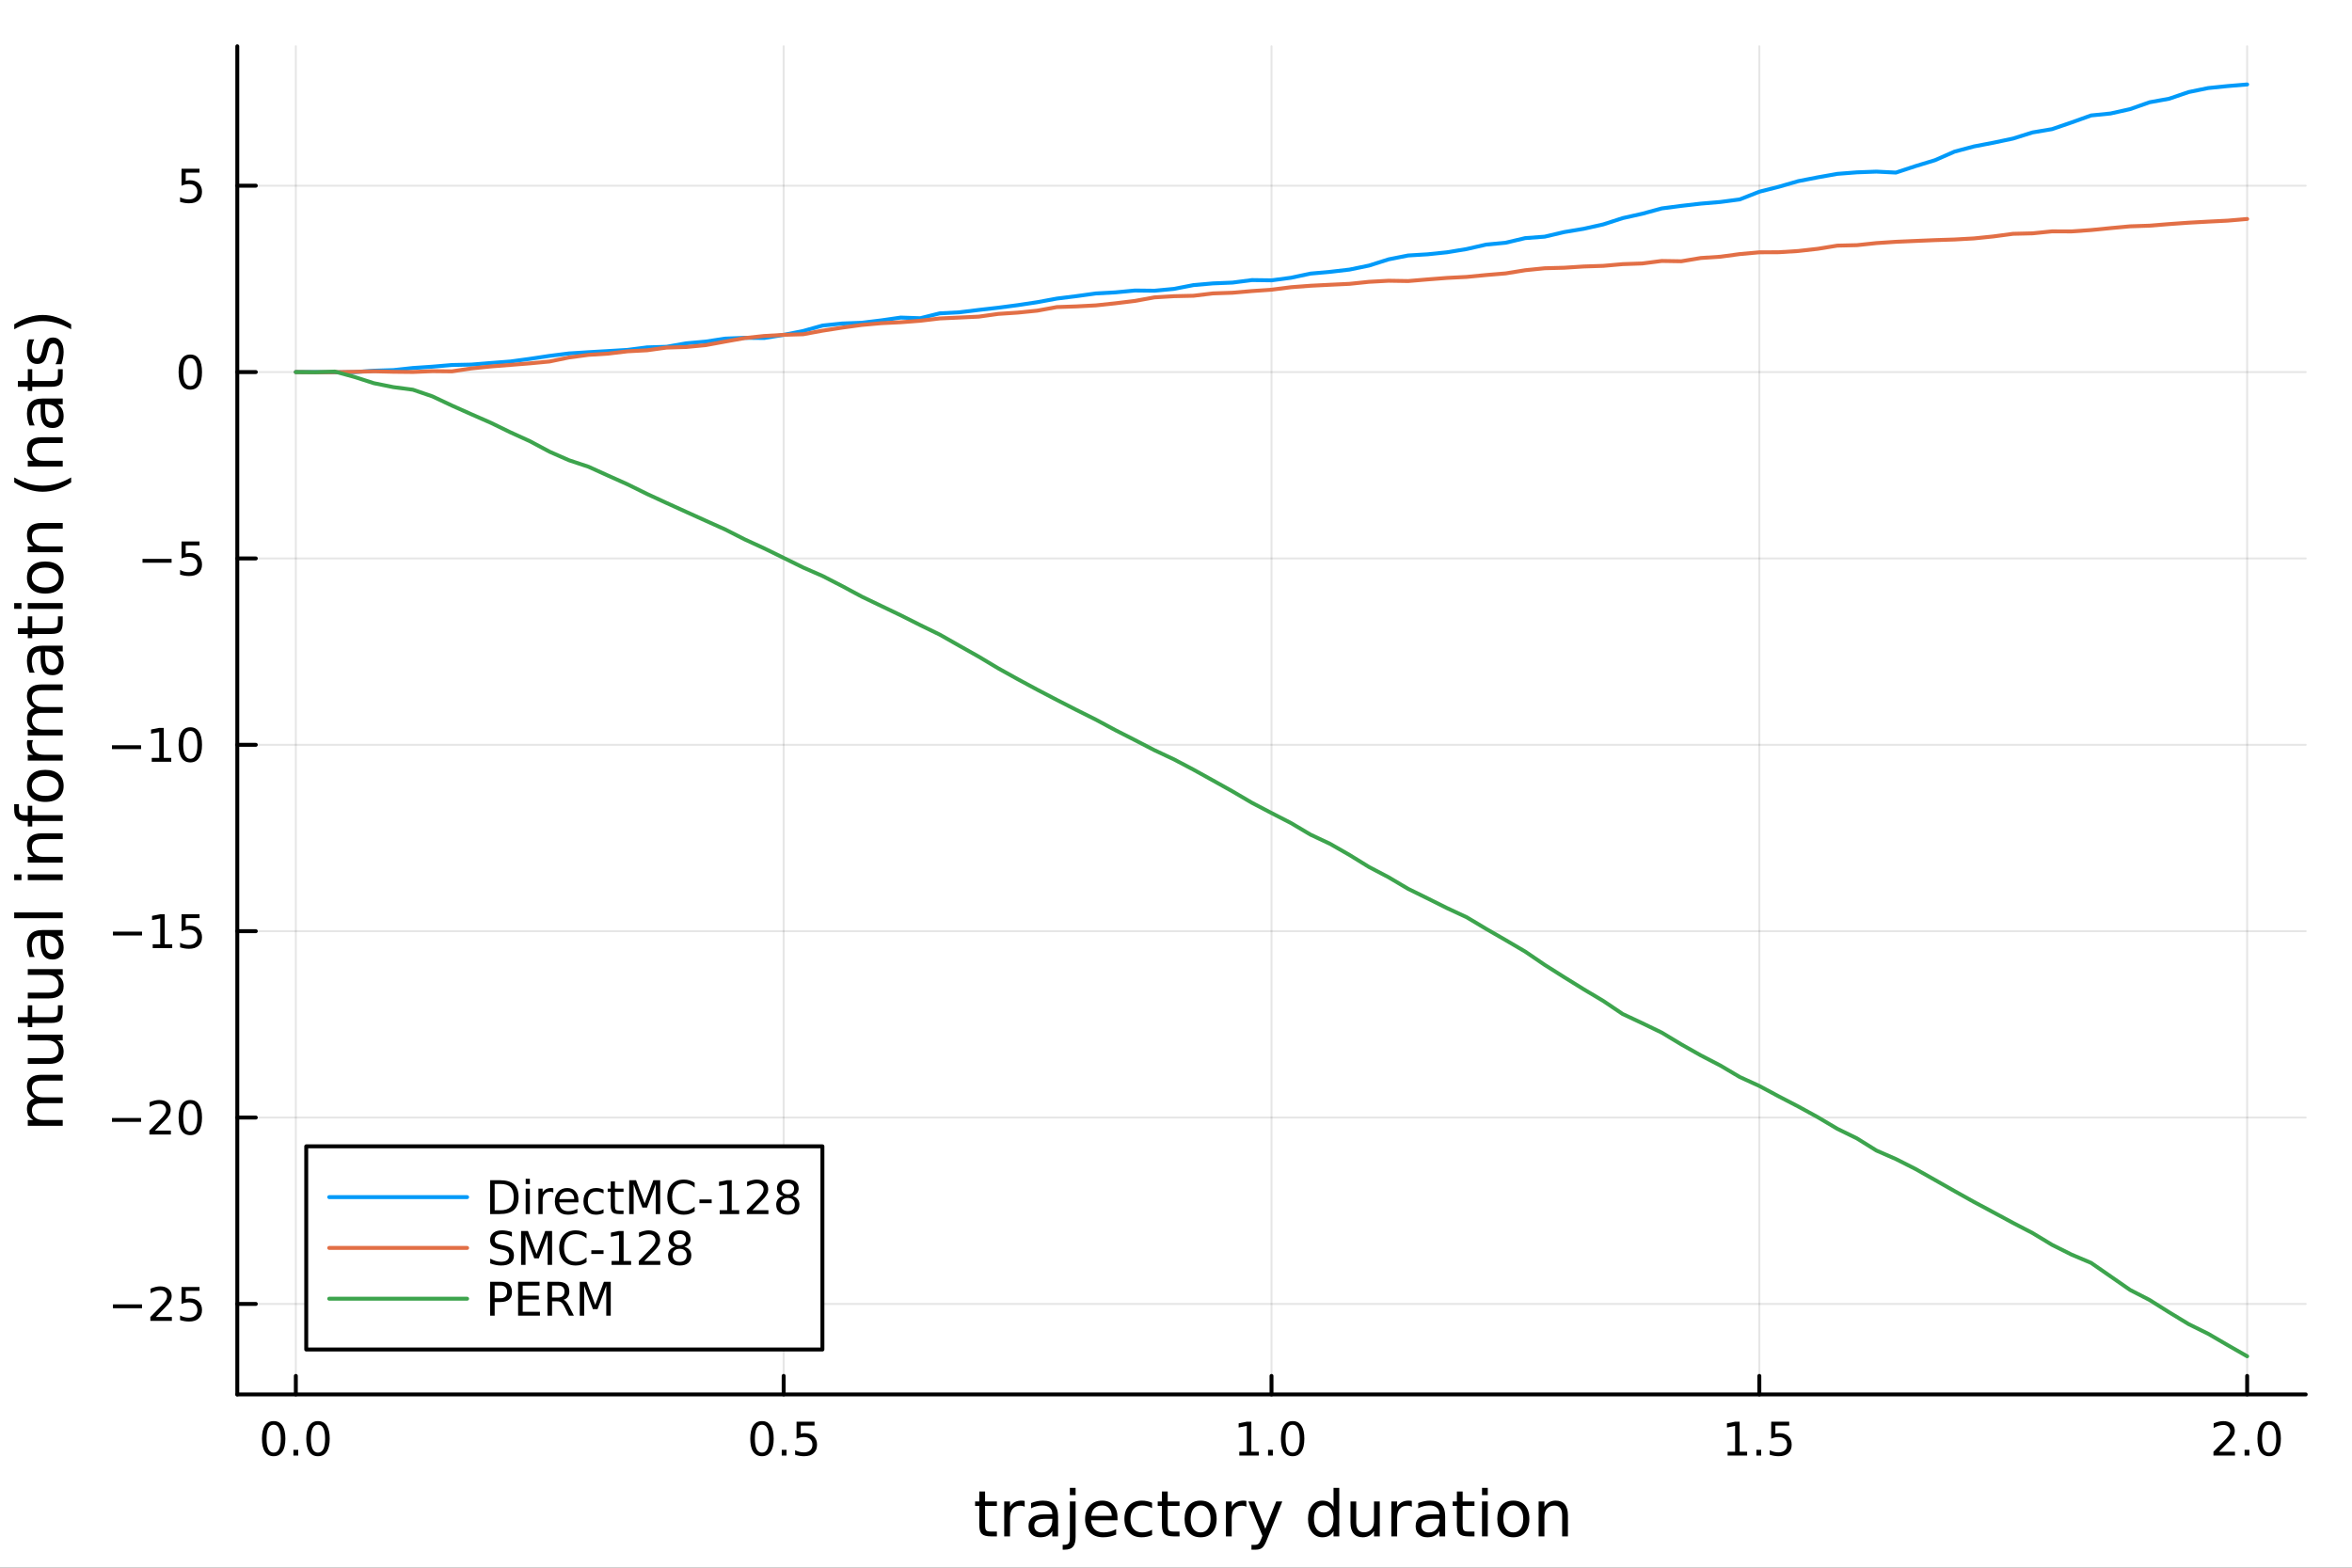 <?xml version="1.0" encoding="utf-8"?>
<svg xmlns="http://www.w3.org/2000/svg" xmlns:xlink="http://www.w3.org/1999/xlink" width="600" height="400" viewBox="0 0 2400 1600">
<rect x="0" y="0" width="2400" height="1600" fill="#333333" stroke="none"/>
<defs>
  <clipPath id="clip790">
    <rect x="0" y="0" width="2400" height="1600"/>
  </clipPath>
</defs>
<path clip-path="url(#clip790)" d="M0 1600 L2400 1600 L2400 0 L0 0  Z" fill="#ffffff" fill-rule="evenodd" fill-opacity="1"/>
<defs>
  <clipPath id="clip791">
    <rect x="480" y="0" width="1681" height="1600"/>
  </clipPath>
</defs>
<path clip-path="url(#clip790)" d="M242.135 1423.18 L2352.76 1423.18 L2352.76 47.244 L242.135 47.244  Z" fill="#ffffff" fill-rule="evenodd" fill-opacity="1"/>
<defs>
  <clipPath id="clip792">
    <rect x="242" y="47" width="2112" height="1377"/>
  </clipPath>
</defs>
<polyline clip-path="url(#clip792)" style="stroke:#000000; stroke-linecap:round; stroke-linejoin:round; stroke-width:2; stroke-opacity:0.1; fill:none" points="301.869,1423.18 301.869,47.244 "/>
<polyline clip-path="url(#clip792)" style="stroke:#000000; stroke-linecap:round; stroke-linejoin:round; stroke-width:2; stroke-opacity:0.1; fill:none" points="799.657,1423.18 799.657,47.244 "/>
<polyline clip-path="url(#clip792)" style="stroke:#000000; stroke-linecap:round; stroke-linejoin:round; stroke-width:2; stroke-opacity:0.1; fill:none" points="1297.45,1423.18 1297.45,47.244 "/>
<polyline clip-path="url(#clip792)" style="stroke:#000000; stroke-linecap:round; stroke-linejoin:round; stroke-width:2; stroke-opacity:0.1; fill:none" points="1795.23,1423.18 1795.23,47.244 "/>
<polyline clip-path="url(#clip792)" style="stroke:#000000; stroke-linecap:round; stroke-linejoin:round; stroke-width:2; stroke-opacity:0.1; fill:none" points="2293.02,1423.18 2293.02,47.244 "/>
<polyline clip-path="url(#clip790)" style="stroke:#000000; stroke-linecap:round; stroke-linejoin:round; stroke-width:4; stroke-opacity:1; fill:none" points="242.135,1423.18 2352.76,1423.18 "/>
<polyline clip-path="url(#clip790)" style="stroke:#000000; stroke-linecap:round; stroke-linejoin:round; stroke-width:4; stroke-opacity:1; fill:none" points="301.869,1423.18 301.869,1404.28 "/>
<polyline clip-path="url(#clip790)" style="stroke:#000000; stroke-linecap:round; stroke-linejoin:round; stroke-width:4; stroke-opacity:1; fill:none" points="799.657,1423.18 799.657,1404.28 "/>
<polyline clip-path="url(#clip790)" style="stroke:#000000; stroke-linecap:round; stroke-linejoin:round; stroke-width:4; stroke-opacity:1; fill:none" points="1297.45,1423.18 1297.45,1404.28 "/>
<polyline clip-path="url(#clip790)" style="stroke:#000000; stroke-linecap:round; stroke-linejoin:round; stroke-width:4; stroke-opacity:1; fill:none" points="1795.23,1423.18 1795.23,1404.28 "/>
<polyline clip-path="url(#clip790)" style="stroke:#000000; stroke-linecap:round; stroke-linejoin:round; stroke-width:4; stroke-opacity:1; fill:none" points="2293.02,1423.18 2293.02,1404.28 "/>
<path clip-path="url(#clip790)" d="M279.254 1454.1 Q275.643 1454.1 273.814 1457.66 Q272.008 1461.2 272.008 1468.33 Q272.008 1475.44 273.814 1479.01 Q275.643 1482.55 279.254 1482.55 Q282.888 1482.55 284.693 1479.01 Q286.522 1475.44 286.522 1468.33 Q286.522 1461.2 284.693 1457.66 Q282.888 1454.1 279.254 1454.1 M279.254 1450.39 Q285.064 1450.39 288.119 1455 Q291.198 1459.58 291.198 1468.33 Q291.198 1477.06 288.119 1481.67 Q285.064 1486.25 279.254 1486.25 Q273.443 1486.25 270.365 1481.67 Q267.309 1477.06 267.309 1468.33 Q267.309 1459.58 270.365 1455 Q273.443 1450.39 279.254 1450.39 Z" fill="#000000" fill-rule="nonzero" fill-opacity="1" /><path clip-path="url(#clip790)" d="M299.416 1479.7 L304.3 1479.7 L304.3 1485.58 L299.416 1485.58 L299.416 1479.7 Z" fill="#000000" fill-rule="nonzero" fill-opacity="1" /><path clip-path="url(#clip790)" d="M324.485 1454.1 Q320.874 1454.1 319.045 1457.66 Q317.24 1461.2 317.24 1468.33 Q317.24 1475.44 319.045 1479.01 Q320.874 1482.55 324.485 1482.55 Q328.119 1482.55 329.925 1479.01 Q331.753 1475.44 331.753 1468.33 Q331.753 1461.2 329.925 1457.66 Q328.119 1454.1 324.485 1454.1 M324.485 1450.39 Q330.295 1450.39 333.351 1455 Q336.429 1459.58 336.429 1468.33 Q336.429 1477.06 333.351 1481.67 Q330.295 1486.25 324.485 1486.25 Q318.675 1486.25 315.596 1481.67 Q312.54 1477.06 312.54 1468.33 Q312.54 1459.58 315.596 1455 Q318.675 1450.39 324.485 1450.39 Z" fill="#000000" fill-rule="nonzero" fill-opacity="1" /><path clip-path="url(#clip790)" d="M777.539 1454.1 Q773.928 1454.1 772.1 1457.66 Q770.294 1461.2 770.294 1468.33 Q770.294 1475.44 772.1 1479.01 Q773.928 1482.55 777.539 1482.55 Q781.174 1482.55 782.979 1479.01 Q784.808 1475.44 784.808 1468.33 Q784.808 1461.2 782.979 1457.66 Q781.174 1454.1 777.539 1454.1 M777.539 1450.39 Q783.349 1450.39 786.405 1455 Q789.484 1459.58 789.484 1468.33 Q789.484 1477.06 786.405 1481.67 Q783.349 1486.25 777.539 1486.25 Q771.729 1486.25 768.65 1481.67 Q765.595 1477.06 765.595 1468.33 Q765.595 1459.58 768.65 1455 Q771.729 1450.39 777.539 1450.39 Z" fill="#000000" fill-rule="nonzero" fill-opacity="1" /><path clip-path="url(#clip790)" d="M797.701 1479.7 L802.585 1479.7 L802.585 1485.58 L797.701 1485.58 L797.701 1479.7 Z" fill="#000000" fill-rule="nonzero" fill-opacity="1" /><path clip-path="url(#clip790)" d="M812.817 1451.02 L831.173 1451.02 L831.173 1454.96 L817.099 1454.96 L817.099 1463.43 Q818.118 1463.08 819.136 1462.92 Q820.155 1462.73 821.173 1462.73 Q826.96 1462.73 830.34 1465.9 Q833.72 1469.08 833.72 1474.49 Q833.72 1480.07 830.247 1483.17 Q826.775 1486.25 820.456 1486.25 Q818.28 1486.25 816.011 1485.88 Q813.766 1485.51 811.359 1484.77 L811.359 1480.07 Q813.442 1481.2 815.664 1481.76 Q817.886 1482.32 820.363 1482.32 Q824.368 1482.32 826.706 1480.21 Q829.044 1478.1 829.044 1474.49 Q829.044 1470.88 826.706 1468.77 Q824.368 1466.67 820.363 1466.67 Q818.488 1466.67 816.613 1467.08 Q814.761 1467.5 812.817 1468.38 L812.817 1451.02 Z" fill="#000000" fill-rule="nonzero" fill-opacity="1" /><path clip-path="url(#clip790)" d="M1264.6 1481.64 L1272.24 1481.64 L1272.24 1455.28 L1263.93 1456.95 L1263.93 1452.69 L1272.19 1451.02 L1276.87 1451.02 L1276.87 1481.64 L1284.51 1481.64 L1284.51 1485.58 L1264.6 1485.58 L1264.6 1481.64 Z" fill="#000000" fill-rule="nonzero" fill-opacity="1" /><path clip-path="url(#clip790)" d="M1293.95 1479.7 L1298.83 1479.7 L1298.83 1485.58 L1293.95 1485.58 L1293.95 1479.7 Z" fill="#000000" fill-rule="nonzero" fill-opacity="1" /><path clip-path="url(#clip790)" d="M1319.02 1454.1 Q1315.41 1454.1 1313.58 1457.66 Q1311.77 1461.2 1311.77 1468.33 Q1311.77 1475.44 1313.58 1479.01 Q1315.41 1482.55 1319.02 1482.55 Q1322.65 1482.55 1324.46 1479.01 Q1326.29 1475.44 1326.29 1468.33 Q1326.29 1461.2 1324.46 1457.66 Q1322.65 1454.1 1319.02 1454.1 M1319.02 1450.39 Q1324.83 1450.39 1327.88 1455 Q1330.96 1459.58 1330.96 1468.33 Q1330.96 1477.06 1327.88 1481.67 Q1324.83 1486.25 1319.02 1486.25 Q1313.21 1486.25 1310.13 1481.67 Q1307.07 1477.06 1307.07 1468.33 Q1307.07 1459.58 1310.13 1455 Q1313.21 1450.39 1319.02 1450.39 Z" fill="#000000" fill-rule="nonzero" fill-opacity="1" /><path clip-path="url(#clip790)" d="M1762.88 1481.64 L1770.52 1481.64 L1770.52 1455.28 L1762.21 1456.95 L1762.21 1452.69 L1770.48 1451.02 L1775.15 1451.02 L1775.15 1481.64 L1782.79 1481.64 L1782.79 1485.58 L1762.88 1485.58 L1762.88 1481.64 Z" fill="#000000" fill-rule="nonzero" fill-opacity="1" /><path clip-path="url(#clip790)" d="M1792.24 1479.7 L1797.12 1479.7 L1797.12 1485.58 L1792.24 1485.58 L1792.24 1479.7 Z" fill="#000000" fill-rule="nonzero" fill-opacity="1" /><path clip-path="url(#clip790)" d="M1807.35 1451.02 L1825.71 1451.02 L1825.71 1454.96 L1811.63 1454.96 L1811.63 1463.43 Q1812.65 1463.08 1813.67 1462.92 Q1814.69 1462.73 1815.71 1462.73 Q1821.49 1462.73 1824.87 1465.9 Q1828.25 1469.08 1828.25 1474.49 Q1828.25 1480.07 1824.78 1483.17 Q1821.31 1486.25 1814.99 1486.25 Q1812.81 1486.25 1810.55 1485.88 Q1808.3 1485.51 1805.89 1484.77 L1805.89 1480.07 Q1807.98 1481.2 1810.2 1481.76 Q1812.42 1482.32 1814.9 1482.32 Q1818.9 1482.32 1821.24 1480.21 Q1823.58 1478.1 1823.58 1474.49 Q1823.58 1470.88 1821.24 1468.77 Q1818.9 1466.67 1814.9 1466.67 Q1813.02 1466.67 1811.15 1467.08 Q1809.3 1467.5 1807.35 1468.38 L1807.35 1451.02 Z" fill="#000000" fill-rule="nonzero" fill-opacity="1" /><path clip-path="url(#clip790)" d="M2264.26 1481.64 L2280.58 1481.64 L2280.58 1485.58 L2258.63 1485.58 L2258.63 1481.64 Q2261.3 1478.89 2265.88 1474.26 Q2270.49 1469.61 2271.67 1468.27 Q2273.91 1465.74 2274.79 1464.01 Q2275.7 1462.25 2275.7 1460.56 Q2275.7 1457.8 2273.75 1456.07 Q2271.83 1454.33 2268.73 1454.33 Q2266.53 1454.33 2264.07 1455.09 Q2261.64 1455.86 2258.87 1457.41 L2258.87 1452.69 Q2261.69 1451.55 2264.14 1450.97 Q2266.6 1450.39 2268.63 1450.39 Q2274.01 1450.39 2277.2 1453.08 Q2280.39 1455.77 2280.39 1460.26 Q2280.39 1462.39 2279.58 1464.31 Q2278.8 1466.2 2276.69 1468.8 Q2276.11 1469.47 2273.01 1472.69 Q2269.91 1475.88 2264.26 1481.64 Z" fill="#000000" fill-rule="nonzero" fill-opacity="1" /><path clip-path="url(#clip790)" d="M2290.39 1479.7 L2295.28 1479.7 L2295.28 1485.58 L2290.39 1485.58 L2290.39 1479.7 Z" fill="#000000" fill-rule="nonzero" fill-opacity="1" /><path clip-path="url(#clip790)" d="M2315.46 1454.1 Q2311.85 1454.1 2310.02 1457.66 Q2308.22 1461.2 2308.22 1468.33 Q2308.22 1475.44 2310.02 1479.01 Q2311.85 1482.55 2315.46 1482.55 Q2319.1 1482.55 2320.9 1479.01 Q2322.73 1475.44 2322.73 1468.33 Q2322.73 1461.2 2320.9 1457.66 Q2319.1 1454.1 2315.46 1454.1 M2315.46 1450.39 Q2321.27 1450.39 2324.33 1455 Q2327.41 1459.58 2327.41 1468.33 Q2327.41 1477.06 2324.33 1481.67 Q2321.27 1486.25 2315.46 1486.25 Q2309.65 1486.25 2306.57 1481.67 Q2303.52 1477.06 2303.52 1468.33 Q2303.52 1459.58 2306.57 1455 Q2309.65 1450.39 2315.46 1450.39 Z" fill="#000000" fill-rule="nonzero" fill-opacity="1" /><path clip-path="url(#clip790)" d="M1005.18 1522.27 L1005.18 1532.4 L1017.24 1532.4 L1017.24 1536.95 L1005.18 1536.95 L1005.18 1556.3 Q1005.18 1560.66 1006.36 1561.9 Q1007.57 1563.14 1011.23 1563.14 L1017.24 1563.14 L1017.24 1568.04 L1011.23 1568.04 Q1004.45 1568.04 1001.87 1565.53 Q999.292 1562.98 999.292 1556.3 L999.292 1536.95 L994.995 1536.95 L994.995 1532.4 L999.292 1532.4 L999.292 1522.27 L1005.18 1522.27 Z" fill="#000000" fill-rule="nonzero" fill-opacity="1" /><path clip-path="url(#clip790)" d="M1045.6 1537.87 Q1044.62 1537.3 1043.44 1537.04 Q1042.29 1536.76 1040.89 1536.76 Q1035.93 1536.76 1033.25 1540 Q1030.61 1543.22 1030.61 1549.27 L1030.61 1568.04 L1024.72 1568.04 L1024.72 1532.4 L1030.61 1532.4 L1030.61 1537.93 Q1032.46 1534.69 1035.42 1533.13 Q1038.38 1531.54 1042.61 1531.54 Q1043.21 1531.54 1043.95 1531.63 Q1044.68 1531.7 1045.57 1531.85 L1045.6 1537.87 Z" fill="#000000" fill-rule="nonzero" fill-opacity="1" /><path clip-path="url(#clip790)" d="M1067.95 1550.12 Q1060.85 1550.12 1058.11 1551.75 Q1055.37 1553.37 1055.37 1557.29 Q1055.37 1560.4 1057.41 1562.25 Q1059.48 1564.07 1063.01 1564.07 Q1067.88 1564.07 1070.81 1560.63 Q1073.77 1557.16 1073.77 1551.43 L1073.77 1550.12 L1067.95 1550.12 M1079.63 1547.71 L1079.63 1568.04 L1073.77 1568.04 L1073.77 1562.63 Q1071.77 1565.88 1068.77 1567.44 Q1065.78 1568.97 1061.45 1568.97 Q1055.98 1568.97 1052.73 1565.91 Q1049.52 1562.82 1049.52 1557.67 Q1049.52 1551.65 1053.53 1548.6 Q1057.57 1545.54 1065.56 1545.54 L1073.77 1545.54 L1073.77 1544.97 Q1073.77 1540.93 1071.1 1538.73 Q1068.45 1536.5 1063.65 1536.5 Q1060.59 1536.5 1057.7 1537.23 Q1054.8 1537.97 1052.13 1539.43 L1052.13 1534.02 Q1055.34 1532.78 1058.37 1532.17 Q1061.39 1531.54 1064.25 1531.54 Q1071.99 1531.54 1075.81 1535.55 Q1079.63 1539.56 1079.63 1547.71 Z" fill="#000000" fill-rule="nonzero" fill-opacity="1" /><path clip-path="url(#clip790)" d="M1091.69 1532.4 L1097.55 1532.4 L1097.55 1568.68 Q1097.55 1575.49 1094.94 1578.55 Q1092.36 1581.6 1086.6 1581.6 L1084.37 1581.6 L1084.37 1576.64 L1085.93 1576.64 Q1089.27 1576.64 1090.48 1575.08 Q1091.69 1573.55 1091.69 1568.68 L1091.69 1532.4 M1091.69 1518.52 L1097.55 1518.52 L1097.55 1525.93 L1091.69 1525.93 L1091.69 1518.52 Z" fill="#000000" fill-rule="nonzero" fill-opacity="1" /><path clip-path="url(#clip790)" d="M1140.29 1548.76 L1140.29 1551.62 L1113.36 1551.62 Q1113.75 1557.67 1116.99 1560.85 Q1120.27 1564 1126.1 1564 Q1129.47 1564 1132.62 1563.17 Q1135.8 1562.35 1138.92 1560.69 L1138.92 1566.23 Q1135.77 1567.57 1132.46 1568.27 Q1129.15 1568.97 1125.75 1568.97 Q1117.22 1568.97 1112.22 1564 Q1107.25 1559.04 1107.25 1550.57 Q1107.25 1541.82 1111.96 1536.69 Q1116.71 1531.54 1124.73 1531.54 Q1131.92 1531.54 1136.09 1536.18 Q1140.29 1540.8 1140.29 1548.76 M1134.44 1547.04 Q1134.37 1542.23 1131.73 1539.37 Q1129.12 1536.5 1124.79 1536.5 Q1119.89 1536.5 1116.93 1539.27 Q1114 1542.04 1113.56 1547.07 L1134.44 1547.04 Z" fill="#000000" fill-rule="nonzero" fill-opacity="1" /><path clip-path="url(#clip790)" d="M1175.56 1533.76 L1175.56 1539.24 Q1173.08 1537.87 1170.56 1537.2 Q1168.08 1536.5 1165.53 1536.5 Q1159.83 1536.5 1156.68 1540.13 Q1153.53 1543.73 1153.53 1550.25 Q1153.53 1556.78 1156.68 1560.4 Q1159.83 1564 1165.53 1564 Q1168.08 1564 1170.56 1563.33 Q1173.08 1562.63 1175.56 1561.26 L1175.56 1566.68 Q1173.11 1567.82 1170.47 1568.39 Q1167.86 1568.97 1164.9 1568.97 Q1156.84 1568.97 1152.1 1563.91 Q1147.36 1558.85 1147.36 1550.25 Q1147.36 1541.53 1152.13 1536.53 Q1156.94 1531.54 1165.28 1531.54 Q1167.98 1531.54 1170.56 1532.11 Q1173.14 1532.65 1175.56 1533.76 Z" fill="#000000" fill-rule="nonzero" fill-opacity="1" /><path clip-path="url(#clip790)" d="M1191.54 1522.27 L1191.54 1532.4 L1203.6 1532.4 L1203.6 1536.95 L1191.54 1536.95 L1191.54 1556.3 Q1191.54 1560.66 1192.71 1561.9 Q1193.92 1563.14 1197.58 1563.14 L1203.6 1563.14 L1203.6 1568.04 L1197.58 1568.04 Q1190.8 1568.04 1188.23 1565.53 Q1185.65 1562.98 1185.65 1556.3 L1185.65 1536.95 L1181.35 1536.95 L1181.35 1532.4 L1185.65 1532.4 L1185.65 1522.27 L1191.54 1522.27 Z" fill="#000000" fill-rule="nonzero" fill-opacity="1" /><path clip-path="url(#clip790)" d="M1225.11 1536.5 Q1220.4 1536.5 1217.67 1540.19 Q1214.93 1543.85 1214.93 1550.25 Q1214.93 1556.65 1217.64 1560.34 Q1220.37 1564 1225.11 1564 Q1229.79 1564 1232.53 1560.31 Q1235.27 1556.62 1235.27 1550.25 Q1235.27 1543.92 1232.53 1540.23 Q1229.79 1536.5 1225.11 1536.5 M1225.11 1531.54 Q1232.75 1531.54 1237.11 1536.5 Q1241.47 1541.47 1241.47 1550.25 Q1241.47 1559 1237.11 1564 Q1232.75 1568.97 1225.11 1568.97 Q1217.44 1568.97 1213.08 1564 Q1208.76 1559 1208.76 1550.25 Q1208.76 1541.47 1213.08 1536.5 Q1217.44 1531.54 1225.11 1531.54 Z" fill="#000000" fill-rule="nonzero" fill-opacity="1" /><path clip-path="url(#clip790)" d="M1271.84 1537.87 Q1270.85 1537.3 1269.67 1537.04 Q1268.53 1536.76 1267.13 1536.76 Q1262.16 1536.76 1259.49 1540 Q1256.85 1543.22 1256.85 1549.27 L1256.85 1568.04 L1250.96 1568.04 L1250.96 1532.4 L1256.85 1532.4 L1256.85 1537.93 Q1258.69 1534.69 1261.65 1533.13 Q1264.61 1531.54 1268.85 1531.54 Q1269.45 1531.54 1270.18 1531.63 Q1270.92 1531.7 1271.81 1531.85 L1271.84 1537.87 Z" fill="#000000" fill-rule="nonzero" fill-opacity="1" /><path clip-path="url(#clip790)" d="M1292.81 1571.35 Q1290.33 1577.72 1287.98 1579.66 Q1285.62 1581.6 1281.67 1581.6 L1277 1581.6 L1277 1576.7 L1280.43 1576.7 Q1282.85 1576.7 1284.19 1575.56 Q1285.53 1574.41 1287.15 1570.14 L1288.2 1567.47 L1273.78 1532.4 L1279.99 1532.4 L1291.13 1560.28 L1302.27 1532.4 L1308.47 1532.4 L1292.81 1571.35 Z" fill="#000000" fill-rule="nonzero" fill-opacity="1" /><path clip-path="url(#clip790)" d="M1360.74 1537.81 L1360.74 1518.52 L1366.59 1518.52 L1366.59 1568.04 L1360.74 1568.04 L1360.74 1562.7 Q1358.89 1565.88 1356.06 1567.44 Q1353.26 1568.97 1349.31 1568.97 Q1342.85 1568.97 1338.77 1563.81 Q1334.73 1558.65 1334.73 1550.25 Q1334.73 1541.85 1338.77 1536.69 Q1342.85 1531.54 1349.31 1531.54 Q1353.26 1531.54 1356.06 1533.1 Q1358.89 1534.62 1360.74 1537.81 M1340.78 1550.25 Q1340.78 1556.71 1343.42 1560.4 Q1346.1 1564.07 1350.74 1564.07 Q1355.39 1564.07 1358.06 1560.4 Q1360.74 1556.71 1360.74 1550.25 Q1360.74 1543.79 1358.06 1540.13 Q1355.39 1536.44 1350.74 1536.44 Q1346.1 1536.44 1343.42 1540.13 Q1340.78 1543.79 1340.78 1550.25 Z" fill="#000000" fill-rule="nonzero" fill-opacity="1" /><path clip-path="url(#clip790)" d="M1378.05 1553.98 L1378.05 1532.4 L1383.91 1532.4 L1383.91 1553.75 Q1383.91 1558.81 1385.88 1561.36 Q1387.85 1563.87 1391.8 1563.87 Q1396.54 1563.87 1399.28 1560.85 Q1402.05 1557.83 1402.05 1552.61 L1402.05 1532.4 L1407.91 1532.4 L1407.91 1568.04 L1402.05 1568.04 L1402.05 1562.57 Q1399.92 1565.82 1397.08 1567.41 Q1394.28 1568.97 1390.56 1568.97 Q1384.42 1568.97 1381.23 1565.15 Q1378.05 1561.33 1378.05 1553.98 M1392.79 1531.54 L1392.79 1531.54 Z" fill="#000000" fill-rule="nonzero" fill-opacity="1" /><path clip-path="url(#clip790)" d="M1440.63 1537.87 Q1439.64 1537.3 1438.46 1537.04 Q1437.32 1536.76 1435.92 1536.76 Q1430.95 1536.76 1428.28 1540 Q1425.63 1543.22 1425.63 1549.27 L1425.63 1568.04 L1419.75 1568.04 L1419.75 1532.4 L1425.63 1532.4 L1425.63 1537.93 Q1427.48 1534.69 1430.44 1533.13 Q1433.4 1531.54 1437.63 1531.54 Q1438.24 1531.54 1438.97 1531.63 Q1439.7 1531.7 1440.59 1531.85 L1440.63 1537.87 Z" fill="#000000" fill-rule="nonzero" fill-opacity="1" /><path clip-path="url(#clip790)" d="M1462.97 1550.12 Q1455.87 1550.12 1453.13 1551.75 Q1450.4 1553.37 1450.4 1557.29 Q1450.4 1560.4 1452.43 1562.25 Q1454.5 1564.07 1458.04 1564.07 Q1462.91 1564.07 1465.83 1560.63 Q1468.79 1557.16 1468.79 1551.43 L1468.79 1550.12 L1462.97 1550.12 M1474.65 1547.71 L1474.65 1568.04 L1468.79 1568.04 L1468.79 1562.63 Q1466.79 1565.88 1463.8 1567.44 Q1460.81 1568.97 1456.48 1568.97 Q1451 1568.97 1447.76 1565.91 Q1444.54 1562.82 1444.54 1557.67 Q1444.54 1551.65 1448.55 1548.6 Q1452.59 1545.54 1460.58 1545.54 L1468.79 1545.54 L1468.79 1544.97 Q1468.79 1540.93 1466.12 1538.73 Q1463.48 1536.5 1458.67 1536.5 Q1455.62 1536.5 1452.72 1537.23 Q1449.82 1537.97 1447.15 1539.43 L1447.15 1534.02 Q1450.37 1532.78 1453.39 1532.17 Q1456.41 1531.54 1459.28 1531.54 Q1467.01 1531.54 1470.83 1535.55 Q1474.65 1539.56 1474.65 1547.71 Z" fill="#000000" fill-rule="nonzero" fill-opacity="1" /><path clip-path="url(#clip790)" d="M1492.51 1522.27 L1492.51 1532.4 L1504.57 1532.4 L1504.57 1536.95 L1492.51 1536.95 L1492.51 1556.3 Q1492.51 1560.66 1493.68 1561.9 Q1494.89 1563.14 1498.55 1563.14 L1504.57 1563.14 L1504.57 1568.04 L1498.55 1568.04 Q1491.77 1568.04 1489.2 1565.53 Q1486.62 1562.98 1486.62 1556.3 L1486.62 1536.95 L1482.32 1536.95 L1482.32 1532.4 L1486.62 1532.4 L1486.62 1522.27 L1492.51 1522.27 Z" fill="#000000" fill-rule="nonzero" fill-opacity="1" /><path clip-path="url(#clip790)" d="M1512.27 1532.4 L1518.13 1532.4 L1518.13 1568.04 L1512.27 1568.04 L1512.27 1532.4 M1512.27 1518.52 L1518.13 1518.52 L1518.13 1525.93 L1512.27 1525.93 L1512.27 1518.52 Z" fill="#000000" fill-rule="nonzero" fill-opacity="1" /><path clip-path="url(#clip790)" d="M1544.2 1536.5 Q1539.49 1536.5 1536.75 1540.19 Q1534.01 1543.85 1534.01 1550.25 Q1534.01 1556.65 1536.72 1560.34 Q1539.45 1564 1544.2 1564 Q1548.87 1564 1551.61 1560.31 Q1554.35 1556.62 1554.35 1550.25 Q1554.35 1543.92 1551.61 1540.23 Q1548.87 1536.5 1544.2 1536.5 M1544.2 1531.54 Q1551.83 1531.54 1556.2 1536.5 Q1560.56 1541.47 1560.56 1550.25 Q1560.56 1559 1556.2 1564 Q1551.83 1568.97 1544.2 1568.97 Q1536.53 1568.97 1532.16 1564 Q1527.84 1559 1527.84 1550.25 Q1527.84 1541.47 1532.16 1536.5 Q1536.53 1531.54 1544.2 1531.54 Z" fill="#000000" fill-rule="nonzero" fill-opacity="1" /><path clip-path="url(#clip790)" d="M1599.9 1546.53 L1599.9 1568.04 L1594.04 1568.04 L1594.04 1546.72 Q1594.04 1541.66 1592.07 1539.14 Q1590.09 1536.63 1586.15 1536.63 Q1581.4 1536.63 1578.67 1539.65 Q1575.93 1542.68 1575.93 1547.9 L1575.93 1568.04 L1570.04 1568.04 L1570.04 1532.4 L1575.93 1532.4 L1575.93 1537.93 Q1578.03 1534.72 1580.86 1533.13 Q1583.73 1531.54 1587.45 1531.54 Q1593.59 1531.54 1596.74 1535.36 Q1599.9 1539.14 1599.9 1546.53 Z" fill="#000000" fill-rule="nonzero" fill-opacity="1" /><polyline clip-path="url(#clip792)" style="stroke:#000000; stroke-linecap:round; stroke-linejoin:round; stroke-width:2; stroke-opacity:0.1; fill:none" points="242.135,1330.81 2352.76,1330.81 "/>
<polyline clip-path="url(#clip792)" style="stroke:#000000; stroke-linecap:round; stroke-linejoin:round; stroke-width:2; stroke-opacity:0.1; fill:none" points="242.135,1140.59 2352.76,1140.59 "/>
<polyline clip-path="url(#clip792)" style="stroke:#000000; stroke-linecap:round; stroke-linejoin:round; stroke-width:2; stroke-opacity:0.1; fill:none" points="242.135,950.38 2352.76,950.38 "/>
<polyline clip-path="url(#clip792)" style="stroke:#000000; stroke-linecap:round; stroke-linejoin:round; stroke-width:2; stroke-opacity:0.1; fill:none" points="242.135,760.166 2352.76,760.166 "/>
<polyline clip-path="url(#clip792)" style="stroke:#000000; stroke-linecap:round; stroke-linejoin:round; stroke-width:2; stroke-opacity:0.1; fill:none" points="242.135,569.952 2352.76,569.952 "/>
<polyline clip-path="url(#clip792)" style="stroke:#000000; stroke-linecap:round; stroke-linejoin:round; stroke-width:2; stroke-opacity:0.1; fill:none" points="242.135,379.738 2352.76,379.738 "/>
<polyline clip-path="url(#clip792)" style="stroke:#000000; stroke-linecap:round; stroke-linejoin:round; stroke-width:2; stroke-opacity:0.1; fill:none" points="242.135,189.524 2352.76,189.524 "/>
<polyline clip-path="url(#clip790)" style="stroke:#000000; stroke-linecap:round; stroke-linejoin:round; stroke-width:4; stroke-opacity:1; fill:none" points="242.135,1423.18 242.135,47.244 "/>
<polyline clip-path="url(#clip790)" style="stroke:#000000; stroke-linecap:round; stroke-linejoin:round; stroke-width:4; stroke-opacity:1; fill:none" points="242.135,1330.81 261.032,1330.81 "/>
<polyline clip-path="url(#clip790)" style="stroke:#000000; stroke-linecap:round; stroke-linejoin:round; stroke-width:4; stroke-opacity:1; fill:none" points="242.135,1140.59 261.032,1140.59 "/>
<polyline clip-path="url(#clip790)" style="stroke:#000000; stroke-linecap:round; stroke-linejoin:round; stroke-width:4; stroke-opacity:1; fill:none" points="242.135,950.38 261.032,950.38 "/>
<polyline clip-path="url(#clip790)" style="stroke:#000000; stroke-linecap:round; stroke-linejoin:round; stroke-width:4; stroke-opacity:1; fill:none" points="242.135,760.166 261.032,760.166 "/>
<polyline clip-path="url(#clip790)" style="stroke:#000000; stroke-linecap:round; stroke-linejoin:round; stroke-width:4; stroke-opacity:1; fill:none" points="242.135,569.952 261.032,569.952 "/>
<polyline clip-path="url(#clip790)" style="stroke:#000000; stroke-linecap:round; stroke-linejoin:round; stroke-width:4; stroke-opacity:1; fill:none" points="242.135,379.738 261.032,379.738 "/>
<polyline clip-path="url(#clip790)" style="stroke:#000000; stroke-linecap:round; stroke-linejoin:round; stroke-width:4; stroke-opacity:1; fill:none" points="242.135,189.524 261.032,189.524 "/>
<path clip-path="url(#clip790)" d="M115.256 1331.26 L144.931 1331.26 L144.931 1335.2 L115.256 1335.2 L115.256 1331.26 Z" fill="#000000" fill-rule="nonzero" fill-opacity="1" /><path clip-path="url(#clip790)" d="M159.052 1344.15 L175.371 1344.15 L175.371 1348.09 L153.427 1348.09 L153.427 1344.15 Q156.089 1341.4 160.672 1336.77 Q165.278 1332.12 166.459 1330.77 Q168.704 1328.25 169.584 1326.51 Q170.487 1324.76 170.487 1323.07 Q170.487 1320.31 168.542 1318.57 Q166.621 1316.84 163.519 1316.84 Q161.32 1316.84 158.866 1317.6 Q156.436 1318.37 153.658 1319.92 L153.658 1315.2 Q156.482 1314.06 158.936 1313.48 Q161.39 1312.9 163.427 1312.9 Q168.797 1312.9 171.991 1315.59 Q175.186 1318.27 175.186 1322.76 Q175.186 1324.89 174.376 1326.82 Q173.589 1328.71 171.482 1331.31 Q170.903 1331.98 167.802 1335.2 Q164.7 1338.39 159.052 1344.15 Z" fill="#000000" fill-rule="nonzero" fill-opacity="1" /><path clip-path="url(#clip790)" d="M185.232 1313.53 L203.588 1313.53 L203.588 1317.46 L189.514 1317.46 L189.514 1325.94 Q190.533 1325.59 191.551 1325.43 Q192.57 1325.24 193.588 1325.24 Q199.375 1325.24 202.755 1328.41 Q206.135 1331.58 206.135 1337 Q206.135 1342.58 202.662 1345.68 Q199.19 1348.76 192.871 1348.76 Q190.695 1348.76 188.426 1348.39 Q186.181 1348.02 183.774 1347.28 L183.774 1342.58 Q185.857 1343.71 188.079 1344.27 Q190.301 1344.82 192.778 1344.82 Q196.783 1344.82 199.121 1342.72 Q201.459 1340.61 201.459 1337 Q201.459 1333.39 199.121 1331.28 Q196.783 1329.18 192.778 1329.18 Q190.903 1329.18 189.028 1329.59 Q187.176 1330.01 185.232 1330.89 L185.232 1313.53 Z" fill="#000000" fill-rule="nonzero" fill-opacity="1" /><path clip-path="url(#clip790)" d="M114.26 1141.05 L143.936 1141.05 L143.936 1144.98 L114.26 1144.98 L114.26 1141.05 Z" fill="#000000" fill-rule="nonzero" fill-opacity="1" /><path clip-path="url(#clip790)" d="M158.056 1153.94 L174.376 1153.94 L174.376 1157.87 L152.431 1157.87 L152.431 1153.94 Q155.093 1151.18 159.677 1146.56 Q164.283 1141.9 165.464 1140.56 Q167.709 1138.04 168.589 1136.3 Q169.491 1134.54 169.491 1132.85 Q169.491 1130.1 167.547 1128.36 Q165.626 1126.62 162.524 1126.62 Q160.325 1126.62 157.871 1127.39 Q155.44 1128.15 152.663 1129.7 L152.663 1124.98 Q155.487 1123.85 157.94 1123.27 Q160.394 1122.69 162.431 1122.69 Q167.802 1122.69 170.996 1125.37 Q174.19 1128.06 174.19 1132.55 Q174.19 1134.68 173.38 1136.6 Q172.593 1138.5 170.487 1141.09 Q169.908 1141.76 166.806 1144.98 Q163.704 1148.18 158.056 1153.94 Z" fill="#000000" fill-rule="nonzero" fill-opacity="1" /><path clip-path="url(#clip790)" d="M194.19 1126.39 Q190.579 1126.39 188.75 1129.96 Q186.945 1133.5 186.945 1140.63 Q186.945 1147.74 188.75 1151.3 Q190.579 1154.84 194.19 1154.84 Q197.825 1154.84 199.63 1151.3 Q201.459 1147.74 201.459 1140.63 Q201.459 1133.5 199.63 1129.96 Q197.825 1126.39 194.19 1126.39 M194.19 1122.69 Q200 1122.69 203.056 1127.3 Q206.135 1131.88 206.135 1140.63 Q206.135 1149.36 203.056 1153.96 Q200 1158.55 194.19 1158.55 Q188.38 1158.55 185.301 1153.96 Q182.246 1149.36 182.246 1140.63 Q182.246 1131.88 185.301 1127.3 Q188.38 1122.69 194.19 1122.69 Z" fill="#000000" fill-rule="nonzero" fill-opacity="1" /><path clip-path="url(#clip790)" d="M115.256 950.832 L144.931 950.832 L144.931 954.767 L115.256 954.767 L115.256 950.832 Z" fill="#000000" fill-rule="nonzero" fill-opacity="1" /><path clip-path="url(#clip790)" d="M155.834 963.725 L163.473 963.725 L163.473 937.36 L155.163 939.026 L155.163 934.767 L163.427 933.1 L168.102 933.1 L168.102 963.725 L175.741 963.725 L175.741 967.66 L155.834 967.66 L155.834 963.725 Z" fill="#000000" fill-rule="nonzero" fill-opacity="1" /><path clip-path="url(#clip790)" d="M185.232 933.1 L203.588 933.1 L203.588 937.036 L189.514 937.036 L189.514 945.508 Q190.533 945.161 191.551 944.999 Q192.57 944.813 193.588 944.813 Q199.375 944.813 202.755 947.985 Q206.135 951.156 206.135 956.573 Q206.135 962.151 202.662 965.253 Q199.19 968.332 192.871 968.332 Q190.695 968.332 188.426 967.961 Q186.181 967.591 183.774 966.85 L183.774 962.151 Q185.857 963.285 188.079 963.841 Q190.301 964.397 192.778 964.397 Q196.783 964.397 199.121 962.29 Q201.459 960.184 201.459 956.573 Q201.459 952.961 199.121 950.855 Q196.783 948.749 192.778 948.749 Q190.903 948.749 189.028 949.165 Q187.176 949.582 185.232 950.461 L185.232 933.1 Z" fill="#000000" fill-rule="nonzero" fill-opacity="1" /><path clip-path="url(#clip790)" d="M114.26 760.618 L143.936 760.618 L143.936 764.553 L114.26 764.553 L114.26 760.618 Z" fill="#000000" fill-rule="nonzero" fill-opacity="1" /><path clip-path="url(#clip790)" d="M154.839 773.511 L162.477 773.511 L162.477 747.146 L154.167 748.812 L154.167 744.553 L162.431 742.886 L167.107 742.886 L167.107 773.511 L174.746 773.511 L174.746 777.446 L154.839 777.446 L154.839 773.511 Z" fill="#000000" fill-rule="nonzero" fill-opacity="1" /><path clip-path="url(#clip790)" d="M194.19 745.965 Q190.579 745.965 188.75 749.53 Q186.945 753.071 186.945 760.201 Q186.945 767.308 188.75 770.872 Q190.579 774.414 194.19 774.414 Q197.825 774.414 199.63 770.872 Q201.459 767.308 201.459 760.201 Q201.459 753.071 199.63 749.53 Q197.825 745.965 194.19 745.965 M194.19 742.261 Q200 742.261 203.056 746.868 Q206.135 751.451 206.135 760.201 Q206.135 768.928 203.056 773.534 Q200 778.118 194.19 778.118 Q188.38 778.118 185.301 773.534 Q182.246 768.928 182.246 760.201 Q182.246 751.451 185.301 746.868 Q188.38 742.261 194.19 742.261 Z" fill="#000000" fill-rule="nonzero" fill-opacity="1" /><path clip-path="url(#clip790)" d="M145.417 570.404 L175.093 570.404 L175.093 574.339 L145.417 574.339 L145.417 570.404 Z" fill="#000000" fill-rule="nonzero" fill-opacity="1" /><path clip-path="url(#clip790)" d="M185.232 552.672 L203.588 552.672 L203.588 556.607 L189.514 556.607 L189.514 565.08 Q190.533 564.732 191.551 564.57 Q192.57 564.385 193.588 564.385 Q199.375 564.385 202.755 567.556 Q206.135 570.728 206.135 576.144 Q206.135 581.723 202.662 584.825 Q199.19 587.904 192.871 587.904 Q190.695 587.904 188.426 587.533 Q186.181 587.163 183.774 586.422 L183.774 581.723 Q185.857 582.857 188.079 583.413 Q190.301 583.968 192.778 583.968 Q196.783 583.968 199.121 581.862 Q201.459 579.755 201.459 576.144 Q201.459 572.533 199.121 570.427 Q196.783 568.32 192.778 568.32 Q190.903 568.32 189.028 568.737 Q187.176 569.154 185.232 570.033 L185.232 552.672 Z" fill="#000000" fill-rule="nonzero" fill-opacity="1" /><path clip-path="url(#clip790)" d="M194.19 365.537 Q190.579 365.537 188.75 369.102 Q186.945 372.643 186.945 379.773 Q186.945 386.879 188.75 390.444 Q190.579 393.986 194.19 393.986 Q197.825 393.986 199.63 390.444 Q201.459 386.879 201.459 379.773 Q201.459 372.643 199.63 369.102 Q197.825 365.537 194.19 365.537 M194.19 361.833 Q200 361.833 203.056 366.44 Q206.135 371.023 206.135 379.773 Q206.135 388.5 203.056 393.106 Q200 397.689 194.19 397.689 Q188.38 397.689 185.301 393.106 Q182.246 388.5 182.246 379.773 Q182.246 371.023 185.301 366.44 Q188.38 361.833 194.19 361.833 Z" fill="#000000" fill-rule="nonzero" fill-opacity="1" /><path clip-path="url(#clip790)" d="M185.232 172.244 L203.588 172.244 L203.588 176.179 L189.514 176.179 L189.514 184.651 Q190.533 184.304 191.551 184.142 Q192.57 183.957 193.588 183.957 Q199.375 183.957 202.755 187.128 Q206.135 190.3 206.135 195.716 Q206.135 201.295 202.662 204.397 Q199.19 207.475 192.871 207.475 Q190.695 207.475 188.426 207.105 Q186.181 206.735 183.774 205.994 L183.774 201.295 Q185.857 202.429 188.079 202.985 Q190.301 203.54 192.778 203.54 Q196.783 203.54 199.121 201.434 Q201.459 199.327 201.459 195.716 Q201.459 192.105 199.121 189.999 Q196.783 187.892 192.778 187.892 Q190.903 187.892 189.028 188.309 Q187.176 188.726 185.232 189.605 L185.232 172.244 Z" fill="#000000" fill-rule="nonzero" fill-opacity="1" /><path clip-path="url(#clip790)" d="M35.199 1120.99 Q31.253 1118.79 29.375 1115.74 Q27.497 1112.68 27.497 1108.54 Q27.497 1102.97 31.412 1099.95 Q35.295 1096.93 42.488 1096.93 L64.004 1096.93 L64.004 1102.82 L42.679 1102.82 Q37.555 1102.82 35.072 1104.63 Q32.589 1106.44 32.589 1110.17 Q32.589 1114.72 35.613 1117.36 Q38.637 1120 43.857 1120 L64.004 1120 L64.004 1125.89 L42.679 1125.89 Q37.523 1125.89 35.072 1127.71 Q32.589 1129.52 32.589 1133.31 Q32.589 1137.8 35.645 1140.44 Q38.669 1143.08 43.857 1143.08 L64.004 1143.08 L64.004 1148.97 L28.356 1148.97 L28.356 1143.08 L33.894 1143.08 Q30.616 1141.07 29.056 1138.27 Q27.497 1135.47 27.497 1131.62 Q27.497 1127.74 29.47 1125.03 Q31.444 1122.29 35.199 1120.99 Z" fill="#000000" fill-rule="nonzero" fill-opacity="1" /><path clip-path="url(#clip790)" d="M49.936 1085.85 L28.356 1085.85 L28.356 1079.99 L49.713 1079.99 Q54.774 1079.99 57.32 1078.02 Q59.835 1076.05 59.835 1072.1 Q59.835 1067.36 56.811 1064.62 Q53.787 1061.85 48.567 1061.85 L28.356 1061.85 L28.356 1056 L64.004 1056 L64.004 1061.85 L58.53 1061.85 Q61.776 1063.98 63.368 1066.82 Q64.927 1069.62 64.927 1073.34 Q64.927 1079.49 61.108 1082.67 Q57.288 1085.85 49.936 1085.85 M27.497 1071.11 L27.497 1071.11 Z" fill="#000000" fill-rule="nonzero" fill-opacity="1" /><path clip-path="url(#clip790)" d="M18.235 1038.14 L28.356 1038.14 L28.356 1026.08 L32.908 1026.08 L32.908 1038.14 L52.259 1038.14 Q56.62 1038.14 57.861 1036.96 Q59.103 1035.75 59.103 1032.09 L59.103 1026.08 L64.004 1026.08 L64.004 1032.09 Q64.004 1038.87 61.49 1041.45 Q58.943 1044.03 52.259 1044.03 L32.908 1044.03 L32.908 1048.33 L28.356 1048.33 L28.356 1044.03 L18.235 1044.03 L18.235 1038.14 Z" fill="#000000" fill-rule="nonzero" fill-opacity="1" /><path clip-path="url(#clip790)" d="M49.936 1018.98 L28.356 1018.98 L28.356 1013.12 L49.713 1013.12 Q54.774 1013.12 57.32 1011.15 Q59.835 1009.18 59.835 1005.23 Q59.835 1000.49 56.811 997.75 Q53.787 994.981 48.567 994.981 L28.356 994.981 L28.356 989.124 L64.004 989.124 L64.004 994.981 L58.53 994.981 Q61.776 997.113 63.368 999.946 Q64.927 1002.75 64.927 1006.47 Q64.927 1012.61 61.108 1015.8 Q57.288 1018.98 49.936 1018.98 M27.497 1004.24 L27.497 1004.24 Z" fill="#000000" fill-rule="nonzero" fill-opacity="1" /><path clip-path="url(#clip790)" d="M46.085 960.86 Q46.085 967.958 47.708 970.695 Q49.331 973.433 53.246 973.433 Q56.365 973.433 58.211 971.396 Q60.026 969.327 60.026 965.794 Q60.026 960.924 56.588 957.996 Q53.119 955.036 47.39 955.036 L46.085 955.036 L46.085 960.86 M43.666 949.179 L64.004 949.179 L64.004 955.036 L58.593 955.036 Q61.84 957.041 63.399 960.033 Q64.927 963.025 64.927 967.353 Q64.927 972.828 61.872 976.074 Q58.784 979.289 53.628 979.289 Q47.612 979.289 44.557 975.279 Q41.501 971.236 41.501 963.247 L41.501 955.036 L40.928 955.036 Q36.886 955.036 34.69 957.709 Q32.462 960.351 32.462 965.157 Q32.462 968.213 33.194 971.109 Q33.926 974.006 35.39 976.679 L29.98 976.679 Q28.738 973.464 28.133 970.441 Q27.497 967.417 27.497 964.552 Q27.497 956.818 31.507 952.999 Q35.518 949.179 43.666 949.179 Z" fill="#000000" fill-rule="nonzero" fill-opacity="1" /><path clip-path="url(#clip790)" d="M14.479 937.116 L14.479 931.26 L64.004 931.26 L64.004 937.116 L14.479 937.116 Z" fill="#000000" fill-rule="nonzero" fill-opacity="1" /><path clip-path="url(#clip790)" d="M28.356 898.285 L28.356 892.429 L64.004 892.429 L64.004 898.285 L28.356 898.285 M14.479 898.285 L14.479 892.429 L21.895 892.429 L21.895 898.285 L14.479 898.285 Z" fill="#000000" fill-rule="nonzero" fill-opacity="1" /><path clip-path="url(#clip790)" d="M42.488 850.543 L64.004 850.543 L64.004 856.399 L42.679 856.399 Q37.618 856.399 35.104 858.372 Q32.589 860.346 32.589 864.293 Q32.589 869.035 35.613 871.772 Q38.637 874.51 43.857 874.51 L64.004 874.51 L64.004 880.398 L28.356 880.398 L28.356 874.51 L33.894 874.51 Q30.68 872.409 29.088 869.576 Q27.497 866.712 27.497 862.988 Q27.497 856.845 31.316 853.694 Q35.104 850.543 42.488 850.543 Z" fill="#000000" fill-rule="nonzero" fill-opacity="1" /><path clip-path="url(#clip790)" d="M14.479 820.815 L19.349 820.815 L19.349 826.417 Q19.349 829.568 20.622 830.809 Q21.895 832.018 25.205 832.018 L28.356 832.018 L28.356 822.374 L32.908 822.374 L32.908 832.018 L64.004 832.018 L64.004 837.907 L32.908 837.907 L32.908 843.509 L28.356 843.509 L28.356 837.907 L25.874 837.907 Q19.922 837.907 17.216 835.138 Q14.479 832.369 14.479 826.353 L14.479 820.815 Z" fill="#000000" fill-rule="nonzero" fill-opacity="1" /><path clip-path="url(#clip790)" d="M32.462 802.1 Q32.462 806.81 36.154 809.548 Q39.815 812.285 46.212 812.285 Q52.609 812.285 56.302 809.579 Q59.962 806.842 59.962 802.1 Q59.962 797.421 56.27 794.684 Q52.578 791.946 46.212 791.946 Q39.878 791.946 36.186 794.684 Q32.462 797.421 32.462 802.1 M27.497 802.1 Q27.497 794.461 32.462 790.1 Q37.427 785.74 46.212 785.74 Q54.965 785.74 59.962 790.1 Q64.927 794.461 64.927 802.1 Q64.927 809.77 59.962 814.131 Q54.965 818.459 46.212 818.459 Q37.427 818.459 32.462 814.131 Q27.497 809.77 27.497 802.1 Z" fill="#000000" fill-rule="nonzero" fill-opacity="1" /><path clip-path="url(#clip790)" d="M33.831 755.375 Q33.258 756.362 33.003 757.54 Q32.717 758.686 32.717 760.086 Q32.717 765.051 35.963 767.725 Q39.178 770.367 45.225 770.367 L64.004 770.367 L64.004 776.255 L28.356 776.255 L28.356 770.367 L33.894 770.367 Q30.648 768.521 29.088 765.56 Q27.497 762.6 27.497 758.367 Q27.497 757.762 27.592 757.03 Q27.656 756.298 27.815 755.407 L33.831 755.375 Z" fill="#000000" fill-rule="nonzero" fill-opacity="1" /><path clip-path="url(#clip790)" d="M35.199 722.624 Q31.253 720.428 29.375 717.372 Q27.497 714.317 27.497 710.179 Q27.497 704.609 31.412 701.585 Q35.295 698.561 42.488 698.561 L64.004 698.561 L64.004 704.45 L42.679 704.45 Q37.555 704.45 35.072 706.264 Q32.589 708.078 32.589 711.802 Q32.589 716.354 35.613 718.995 Q38.637 721.637 43.857 721.637 L64.004 721.637 L64.004 727.525 L42.679 727.525 Q37.523 727.525 35.072 729.34 Q32.589 731.154 32.589 734.941 Q32.589 739.429 35.645 742.071 Q38.669 744.713 43.857 744.713 L64.004 744.713 L64.004 750.601 L28.356 750.601 L28.356 744.713 L33.894 744.713 Q30.616 742.708 29.056 739.907 Q27.497 737.106 27.497 733.255 Q27.497 729.371 29.47 726.666 Q31.444 723.929 35.199 722.624 Z" fill="#000000" fill-rule="nonzero" fill-opacity="1" /><path clip-path="url(#clip790)" d="M46.085 670.68 Q46.085 677.777 47.708 680.515 Q49.331 683.252 53.246 683.252 Q56.365 683.252 58.211 681.215 Q60.026 679.146 60.026 675.613 Q60.026 670.743 56.588 667.815 Q53.119 664.855 47.39 664.855 L46.085 664.855 L46.085 670.68 M43.666 658.999 L64.004 658.999 L64.004 664.855 L58.593 664.855 Q61.84 666.86 63.399 669.852 Q64.927 672.844 64.927 677.173 Q64.927 682.647 61.872 685.894 Q58.784 689.108 53.628 689.108 Q47.612 689.108 44.557 685.098 Q41.501 681.056 41.501 673.067 L41.501 664.855 L40.928 664.855 Q36.886 664.855 34.69 667.529 Q32.462 670.17 32.462 674.976 Q32.462 678.032 33.194 680.928 Q33.926 683.825 35.39 686.498 L29.98 686.498 Q28.738 683.284 28.133 680.26 Q27.497 677.236 27.497 674.372 Q27.497 666.637 31.507 662.818 Q35.518 658.999 43.666 658.999 Z" fill="#000000" fill-rule="nonzero" fill-opacity="1" /><path clip-path="url(#clip790)" d="M18.235 641.143 L28.356 641.143 L28.356 629.08 L32.908 629.08 L32.908 641.143 L52.259 641.143 Q56.62 641.143 57.861 639.965 Q59.103 638.756 59.103 635.095 L59.103 629.08 L64.004 629.08 L64.004 635.095 Q64.004 641.875 61.49 644.453 Q58.943 647.031 52.259 647.031 L32.908 647.031 L32.908 651.328 L28.356 651.328 L28.356 647.031 L18.235 647.031 L18.235 641.143 Z" fill="#000000" fill-rule="nonzero" fill-opacity="1" /><path clip-path="url(#clip790)" d="M28.356 621.377 L28.356 615.521 L64.004 615.521 L64.004 621.377 L28.356 621.377 M14.479 621.377 L14.479 615.521 L21.895 615.521 L21.895 621.377 L14.479 621.377 Z" fill="#000000" fill-rule="nonzero" fill-opacity="1" /><path clip-path="url(#clip790)" d="M32.462 589.453 Q32.462 594.164 36.154 596.901 Q39.815 599.638 46.212 599.638 Q52.609 599.638 56.302 596.933 Q59.962 594.196 59.962 589.453 Q59.962 584.774 56.27 582.037 Q52.578 579.3 46.212 579.3 Q39.878 579.3 36.186 582.037 Q32.462 584.774 32.462 589.453 M27.497 589.453 Q27.497 581.814 32.462 577.454 Q37.427 573.093 46.212 573.093 Q54.965 573.093 59.962 577.454 Q64.927 581.814 64.927 589.453 Q64.927 597.124 59.962 601.484 Q54.965 605.813 46.212 605.813 Q37.427 605.813 32.462 601.484 Q27.497 597.124 27.497 589.453 Z" fill="#000000" fill-rule="nonzero" fill-opacity="1" /><path clip-path="url(#clip790)" d="M42.488 533.753 L64.004 533.753 L64.004 539.61 L42.679 539.61 Q37.618 539.61 35.104 541.583 Q32.589 543.556 32.589 547.503 Q32.589 552.246 35.613 554.983 Q38.637 557.72 43.857 557.72 L64.004 557.72 L64.004 563.608 L28.356 563.608 L28.356 557.72 L33.894 557.72 Q30.68 555.619 29.088 552.787 Q27.497 549.922 27.497 546.198 Q27.497 540.055 31.316 536.904 Q35.104 533.753 42.488 533.753 Z" fill="#000000" fill-rule="nonzero" fill-opacity="1" /><path clip-path="url(#clip790)" d="M14.543 487.284 Q21.863 491.549 29.025 493.617 Q36.186 495.686 43.538 495.686 Q50.891 495.686 58.116 493.617 Q65.309 491.517 72.598 487.284 L72.598 492.376 Q65.118 497.15 57.893 499.538 Q50.668 501.893 43.538 501.893 Q36.441 501.893 29.247 499.538 Q22.054 497.182 14.543 492.376 L14.543 487.284 Z" fill="#000000" fill-rule="nonzero" fill-opacity="1" /><path clip-path="url(#clip790)" d="M42.488 446.288 L64.004 446.288 L64.004 452.145 L42.679 452.145 Q37.618 452.145 35.104 454.118 Q32.589 456.092 32.589 460.038 Q32.589 464.781 35.613 467.518 Q38.637 470.255 43.857 470.255 L64.004 470.255 L64.004 476.144 L28.356 476.144 L28.356 470.255 L33.894 470.255 Q30.68 468.155 29.088 465.322 Q27.497 462.457 27.497 458.733 Q27.497 452.591 31.316 449.439 Q35.104 446.288 42.488 446.288 Z" fill="#000000" fill-rule="nonzero" fill-opacity="1" /><path clip-path="url(#clip790)" d="M46.085 418.407 Q46.085 425.504 47.708 428.242 Q49.331 430.979 53.246 430.979 Q56.365 430.979 58.211 428.942 Q60.026 426.873 60.026 423.34 Q60.026 418.47 56.588 415.542 Q53.119 412.582 47.39 412.582 L46.085 412.582 L46.085 418.407 M43.666 406.726 L64.004 406.726 L64.004 412.582 L58.593 412.582 Q61.84 414.587 63.399 417.579 Q64.927 420.571 64.927 424.9 Q64.927 430.374 61.872 433.621 Q58.784 436.835 53.628 436.835 Q47.612 436.835 44.557 432.825 Q41.501 428.783 41.501 420.794 L41.501 412.582 L40.928 412.582 Q36.886 412.582 34.69 415.256 Q32.462 417.897 32.462 422.704 Q32.462 425.759 33.194 428.655 Q33.926 431.552 35.39 434.225 L29.98 434.225 Q28.738 431.011 28.133 427.987 Q27.497 424.963 27.497 422.099 Q27.497 414.364 31.507 410.545 Q35.518 406.726 43.666 406.726 Z" fill="#000000" fill-rule="nonzero" fill-opacity="1" /><path clip-path="url(#clip790)" d="M18.235 388.87 L28.356 388.87 L28.356 376.807 L32.908 376.807 L32.908 388.87 L52.259 388.87 Q56.62 388.87 57.861 387.692 Q59.103 386.483 59.103 382.822 L59.103 376.807 L64.004 376.807 L64.004 382.822 Q64.004 389.602 61.49 392.18 Q58.943 394.758 52.259 394.758 L32.908 394.758 L32.908 399.055 L28.356 399.055 L28.356 394.758 L18.235 394.758 L18.235 388.87 Z" fill="#000000" fill-rule="nonzero" fill-opacity="1" /><path clip-path="url(#clip790)" d="M29.407 346.379 L34.945 346.379 Q33.672 348.861 33.035 351.535 Q32.398 354.209 32.398 357.073 Q32.398 361.434 33.735 363.63 Q35.072 365.794 37.746 365.794 Q39.783 365.794 40.96 364.235 Q42.106 362.675 43.157 357.964 L43.602 355.959 Q44.939 349.721 47.39 347.111 Q49.809 344.469 54.169 344.469 Q59.134 344.469 62.031 348.416 Q64.927 352.331 64.927 359.206 Q64.927 362.07 64.354 365.189 Q63.813 368.277 62.699 371.714 L56.652 371.714 Q58.339 368.468 59.198 365.317 Q60.026 362.166 60.026 359.078 Q60.026 354.941 58.625 352.713 Q57.193 350.485 54.615 350.485 Q52.228 350.485 50.955 352.108 Q49.681 353.699 48.504 359.142 L48.026 361.179 Q46.88 366.622 44.525 369.041 Q42.138 371.46 38 371.46 Q32.971 371.46 30.234 367.895 Q27.497 364.33 27.497 357.773 Q27.497 354.527 27.974 351.662 Q28.452 348.798 29.407 346.379 Z" fill="#000000" fill-rule="nonzero" fill-opacity="1" /><path clip-path="url(#clip790)" d="M14.543 336.066 L14.543 330.974 Q22.054 326.199 29.247 323.844 Q36.441 321.457 43.538 321.457 Q50.668 321.457 57.893 323.844 Q65.118 326.199 72.598 330.974 L72.598 336.066 Q65.309 331.833 58.116 329.764 Q50.891 327.664 43.538 327.664 Q36.186 327.664 29.025 329.764 Q21.863 331.833 14.543 336.066 Z" fill="#000000" fill-rule="nonzero" fill-opacity="1" /><polyline clip-path="url(#clip792)" style="stroke:#009af9; stroke-linecap:round; stroke-linejoin:round; stroke-width:4; stroke-opacity:1; fill:none" points="301.869,379.738 321.781,379.718 341.692,380.079 361.604,379.775 381.515,378.354 401.427,377.729 421.338,375.576 441.25,374.235 461.161,372.528 481.073,372.102 500.984,370.47 520.896,368.941 540.807,366.232 560.719,363.222 580.631,360.72 600.542,359.458 620.454,358.304 640.365,357.089 660.277,354.536 680.188,353.931 700.1,350.414 720.011,348.636 739.923,345.6 759.834,344.772 779.746,344.964 799.657,341.781 819.569,337.816 839.48,332.236 859.392,330.174 879.303,329.413 899.215,326.991 919.126,324.12 939.038,324.781 958.949,319.803 978.861,318.752 998.772,316.316 1018.68,314.051 1038.6,311.425 1058.51,308.41 1078.42,304.732 1098.33,302.252 1118.24,299.497 1138.15,298.402 1158.06,296.502 1177.98,296.722 1197.89,294.847 1217.8,290.982 1237.71,289.237 1257.62,288.417 1277.53,285.853 1297.45,286.111 1317.36,283.471 1337.27,279.23 1357.18,277.448 1377.09,275.134 1397,271.031 1416.91,264.708 1436.83,260.753 1456.74,259.545 1476.65,257.47 1496.56,254.183 1516.47,249.63 1536.38,247.727 1556.3,243.028 1576.21,241.536 1596.12,236.85 1616.03,233.507 1635.94,229.038 1655.85,222.6 1675.76,218.15 1695.68,212.714 1715.59,210.118 1735.5,207.828 1755.41,206.144 1775.32,203.512 1795.23,195.673 1815.14,190.613 1835.06,184.858 1854.97,180.971 1874.88,177.447 1894.79,175.892 1914.7,175.16 1934.61,176.139 1954.53,169.568 1974.44,163.509 1994.35,154.779 2014.26,149.453 2034.17,145.627 2054.08,141.424 2073.99,135.173 2093.91,131.797 2113.82,124.977 2133.73,117.835 2153.64,115.828 2173.55,111.376 2193.46,104.372 2213.38,100.771 2233.29,93.974 2253.2,89.872 2273.11,87.849 2293.02,86.186 "/>
<polyline clip-path="url(#clip792)" style="stroke:#e26f46; stroke-linecap:round; stroke-linejoin:round; stroke-width:4; stroke-opacity:1; fill:none" points="301.869,379.738 321.781,379.974 341.692,379.836 361.604,379.485 381.515,378.958 401.427,379.429 421.338,379.632 441.25,378.798 461.161,379.007 481.073,375.992 500.984,373.986 520.896,372.425 540.807,370.837 560.719,368.946 580.631,364.814 600.542,362.161 620.454,360.915 640.365,358.545 660.277,357.495 680.188,354.752 700.1,354.149 720.011,352.256 739.923,348.59 759.834,345.04 779.746,342.909 799.657,341.732 819.569,341.136 839.48,337.463 859.392,334.365 879.303,331.639 899.215,329.85 919.126,328.874 939.038,327.361 958.949,325.005 978.861,324.106 998.772,323.16 1018.68,320.366 1038.6,319.054 1058.51,317.044 1078.42,313.407 1098.33,312.733 1118.24,311.683 1138.15,309.558 1158.06,307.124 1177.98,303.501 1197.89,302.298 1217.8,301.858 1237.71,299.451 1257.62,298.769 1277.53,297.045 1297.45,295.666 1317.36,293.135 1337.27,291.635 1357.18,290.634 1377.09,289.695 1397,287.622 1416.91,286.531 1436.83,286.849 1456.74,285.178 1476.65,283.636 1496.56,282.626 1516.47,280.695 1536.38,279.039 1556.3,275.793 1576.21,273.78 1596.12,273.247 1616.03,271.972 1635.94,271.334 1655.85,269.575 1675.76,268.893 1695.68,266.332 1715.59,266.655 1735.5,263.323 1755.41,262.014 1775.32,259.311 1795.23,257.507 1815.14,257.422 1835.06,256.165 1854.97,253.925 1874.88,250.686 1894.79,250.218 1914.7,248.106 1934.61,246.775 1954.53,245.91 1974.44,245.073 1994.35,244.44 2014.26,243.33 2034.17,241.298 2054.08,238.629 2073.99,238.151 2093.91,236.128 2113.82,236.195 2133.73,234.783 2153.64,232.819 2173.55,230.994 2193.46,230.32 2213.38,228.703 2233.29,227.283 2253.2,226.189 2273.11,225.194 2293.02,223.501 "/>
<polyline clip-path="url(#clip792)" style="stroke:#3da44d; stroke-linecap:round; stroke-linejoin:round; stroke-width:4; stroke-opacity:1; fill:none" points="301.869,379.738 321.781,379.933 341.692,379.229 361.604,384.713 381.515,391.103 401.427,395.123 421.338,397.75 441.25,404.559 461.161,413.94 481.073,422.835 500.984,431.578 520.896,441.275 540.807,450.338 560.719,460.999 580.631,469.749 600.542,476.378 620.454,485.409 640.365,494.334 660.277,504.159 680.188,513.359 700.1,522.401 720.011,531.405 739.923,540.358 759.834,550.476 779.746,559.633 799.657,569.409 819.569,579.205 839.48,587.935 859.392,598.19 879.303,608.895 899.215,618.45 919.126,627.988 939.038,638.007 958.949,647.712 978.861,659.023 998.772,670.233 1018.68,682.151 1038.6,693.233 1058.51,703.957 1078.42,714.361 1098.33,724.544 1118.24,734.494 1138.15,745.208 1158.06,755.339 1177.98,765.671 1197.89,775 1217.8,785.514 1237.71,796.546 1257.62,807.673 1277.53,819.366 1297.45,829.795 1317.36,840.031 1337.27,851.845 1357.18,861.222 1377.09,872.623 1397,884.893 1416.91,895.337 1436.83,907.149 1456.74,916.926 1476.65,926.875 1496.56,936.125 1516.47,948.028 1536.38,959.497 1556.3,971.19 1576.21,984.769 1596.12,997.347 1616.03,1009.68 1635.94,1021.54 1655.85,1034.96 1675.76,1044.27 1695.68,1053.91 1715.59,1065.9 1735.5,1077.14 1755.41,1087.47 1775.32,1099.24 1795.23,1108.35 1815.14,1119.03 1835.06,1129.36 1854.97,1140.29 1874.88,1152.11 1894.79,1161.84 1914.7,1174.24 1934.61,1182.96 1954.53,1193.04 1974.44,1204.29 1994.35,1215.6 2014.26,1226.72 2034.17,1237.37 2054.08,1248.1 2073.99,1258.44 2093.91,1270.48 2113.82,1280.46 2133.73,1288.89 2153.64,1302.68 2173.55,1316.52 2193.46,1326.79 2213.38,1339.32 2233.29,1351.41 2253.2,1361.25 2273.11,1372.86 2293.02,1384.24 "/>
<path clip-path="url(#clip790)" d="M312.489 1377.32 L839.197 1377.32 L839.197 1169.96 L312.489 1169.96  Z" fill="#ffffff" fill-rule="evenodd" fill-opacity="1"/>
<polyline clip-path="url(#clip790)" style="stroke:#000000; stroke-linecap:round; stroke-linejoin:round; stroke-width:4; stroke-opacity:1; fill:none" points="312.489,1377.32 839.197,1377.32 839.197,1169.96 312.489,1169.96 312.489,1377.32 "/>
<polyline clip-path="url(#clip790)" style="stroke:#009af9; stroke-linecap:round; stroke-linejoin:round; stroke-width:4; stroke-opacity:1; fill:none" points="335.94,1221.8 476.648,1221.8 "/>
<path clip-path="url(#clip790)" d="M504.775 1208.36 L504.775 1235.23 L510.424 1235.23 Q517.576 1235.23 520.886 1231.99 Q524.22 1228.75 524.22 1221.76 Q524.22 1214.82 520.886 1211.6 Q517.576 1208.36 510.424 1208.36 L504.775 1208.36 M500.099 1204.52 L509.706 1204.52 Q519.752 1204.52 524.451 1208.71 Q529.15 1212.87 529.15 1221.76 Q529.15 1230.7 524.428 1234.89 Q519.706 1239.08 509.706 1239.08 L500.099 1239.08 L500.099 1204.52 Z" fill="#000000" fill-rule="nonzero" fill-opacity="1" /><path clip-path="url(#clip790)" d="M536.419 1213.15 L540.678 1213.15 L540.678 1239.08 L536.419 1239.08 L536.419 1213.15 M536.419 1203.06 L540.678 1203.06 L540.678 1208.45 L536.419 1208.45 L536.419 1203.06 Z" fill="#000000" fill-rule="nonzero" fill-opacity="1" /><path clip-path="url(#clip790)" d="M564.613 1217.13 Q563.895 1216.71 563.039 1216.53 Q562.206 1216.32 561.187 1216.32 Q557.576 1216.32 555.632 1218.68 Q553.71 1221.02 553.71 1225.42 L553.71 1239.08 L549.428 1239.08 L549.428 1213.15 L553.71 1213.15 L553.71 1217.18 Q555.053 1214.82 557.206 1213.68 Q559.358 1212.52 562.437 1212.52 Q562.877 1212.52 563.409 1212.59 Q563.942 1212.64 564.59 1212.76 L564.613 1217.13 Z" fill="#000000" fill-rule="nonzero" fill-opacity="1" /><path clip-path="url(#clip790)" d="M590.215 1225.05 L590.215 1227.13 L570.632 1227.13 Q570.909 1231.53 573.27 1233.84 Q575.655 1236.14 579.891 1236.14 Q582.344 1236.14 584.636 1235.53 Q586.951 1234.93 589.219 1233.73 L589.219 1237.76 Q586.928 1238.73 584.52 1239.24 Q582.113 1239.75 579.636 1239.75 Q573.432 1239.75 569.798 1236.14 Q566.187 1232.52 566.187 1226.37 Q566.187 1220 569.613 1216.27 Q573.062 1212.52 578.895 1212.52 Q584.127 1212.52 587.159 1215.9 Q590.215 1219.26 590.215 1225.05 M585.956 1223.8 Q585.909 1220.3 583.988 1218.22 Q582.09 1216.14 578.942 1216.14 Q575.377 1216.14 573.224 1218.15 Q571.094 1220.16 570.77 1223.82 L585.956 1223.8 Z" fill="#000000" fill-rule="nonzero" fill-opacity="1" /><path clip-path="url(#clip790)" d="M615.863 1214.14 L615.863 1218.13 Q614.057 1217.13 612.229 1216.64 Q610.423 1216.14 608.571 1216.14 Q604.428 1216.14 602.136 1218.77 Q599.844 1221.39 599.844 1226.14 Q599.844 1230.88 602.136 1233.52 Q604.428 1236.14 608.571 1236.14 Q610.423 1236.14 612.229 1235.65 Q614.057 1235.14 615.863 1234.14 L615.863 1238.08 Q614.08 1238.91 612.159 1239.33 Q610.261 1239.75 608.108 1239.75 Q602.252 1239.75 598.803 1236.07 Q595.354 1232.39 595.354 1226.14 Q595.354 1219.79 598.826 1216.16 Q602.321 1212.52 608.386 1212.52 Q610.354 1212.52 612.229 1212.94 Q614.104 1213.33 615.863 1214.14 Z" fill="#000000" fill-rule="nonzero" fill-opacity="1" /><path clip-path="url(#clip790)" d="M627.483 1205.79 L627.483 1213.15 L636.256 1213.15 L636.256 1216.46 L627.483 1216.46 L627.483 1230.53 Q627.483 1233.7 628.34 1234.61 Q629.219 1235.51 631.881 1235.51 L636.256 1235.51 L636.256 1239.08 L631.881 1239.08 Q626.951 1239.08 625.076 1237.25 Q623.201 1235.39 623.201 1230.53 L623.201 1216.46 L620.076 1216.46 L620.076 1213.15 L623.201 1213.15 L623.201 1205.79 L627.483 1205.79 Z" fill="#000000" fill-rule="nonzero" fill-opacity="1" /><path clip-path="url(#clip790)" d="M642.043 1204.52 L649.011 1204.52 L657.83 1228.03 L666.696 1204.52 L673.663 1204.52 L673.663 1239.08 L669.103 1239.08 L669.103 1208.73 L660.191 1232.43 L655.492 1232.43 L646.58 1208.73 L646.58 1239.08 L642.043 1239.08 L642.043 1204.52 Z" fill="#000000" fill-rule="nonzero" fill-opacity="1" /><path clip-path="url(#clip790)" d="M708.825 1207.18 L708.825 1212.11 Q706.464 1209.91 703.779 1208.82 Q701.117 1207.73 698.108 1207.73 Q692.182 1207.73 689.034 1211.37 Q685.886 1214.98 685.886 1221.83 Q685.886 1228.66 689.034 1232.29 Q692.182 1235.9 698.108 1235.9 Q701.117 1235.9 703.779 1234.82 Q706.464 1233.73 708.825 1231.53 L708.825 1236.41 Q706.372 1238.08 703.617 1238.91 Q700.885 1239.75 697.83 1239.75 Q689.983 1239.75 685.469 1234.95 Q680.955 1230.14 680.955 1221.83 Q680.955 1213.5 685.469 1208.71 Q689.983 1203.89 697.83 1203.89 Q700.932 1203.89 703.663 1204.72 Q706.418 1205.53 708.825 1207.18 Z" fill="#000000" fill-rule="nonzero" fill-opacity="1" /><path clip-path="url(#clip790)" d="M713.709 1224.19 L726.186 1224.19 L726.186 1227.99 L713.709 1227.99 L713.709 1224.19 Z" fill="#000000" fill-rule="nonzero" fill-opacity="1" /><path clip-path="url(#clip790)" d="M734.381 1235.14 L742.019 1235.14 L742.019 1208.77 L733.709 1210.44 L733.709 1206.18 L741.973 1204.52 L746.649 1204.52 L746.649 1235.14 L754.288 1235.14 L754.288 1239.08 L734.381 1239.08 L734.381 1235.14 Z" fill="#000000" fill-rule="nonzero" fill-opacity="1" /><path clip-path="url(#clip790)" d="M767.76 1235.14 L784.079 1235.14 L784.079 1239.08 L762.135 1239.08 L762.135 1235.14 Q764.797 1232.39 769.38 1227.76 Q773.987 1223.1 775.167 1221.76 Q777.413 1219.24 778.292 1217.5 Q779.195 1215.74 779.195 1214.05 Q779.195 1211.3 777.251 1209.56 Q775.329 1207.83 772.228 1207.83 Q770.029 1207.83 767.575 1208.59 Q765.144 1209.35 762.367 1210.9 L762.367 1206.18 Q765.191 1205.05 767.644 1204.47 Q770.098 1203.89 772.135 1203.89 Q777.505 1203.89 780.7 1206.58 Q783.894 1209.26 783.894 1213.75 Q783.894 1215.88 783.084 1217.8 Q782.297 1219.7 780.191 1222.29 Q779.612 1222.96 776.51 1226.18 Q773.408 1229.38 767.76 1235.14 Z" fill="#000000" fill-rule="nonzero" fill-opacity="1" /><path clip-path="url(#clip790)" d="M803.894 1222.66 Q800.561 1222.66 798.64 1224.45 Q796.741 1226.23 796.741 1229.35 Q796.741 1232.48 798.64 1234.26 Q800.561 1236.04 803.894 1236.04 Q807.227 1236.04 809.149 1234.26 Q811.07 1232.45 811.07 1229.35 Q811.07 1226.23 809.149 1224.45 Q807.251 1222.66 803.894 1222.66 M799.218 1220.67 Q796.209 1219.93 794.519 1217.87 Q792.853 1215.81 792.853 1212.85 Q792.853 1208.71 795.792 1206.3 Q798.755 1203.89 803.894 1203.89 Q809.056 1203.89 811.996 1206.3 Q814.936 1208.71 814.936 1212.85 Q814.936 1215.81 813.246 1217.87 Q811.579 1219.93 808.593 1220.67 Q811.973 1221.46 813.848 1223.75 Q815.746 1226.04 815.746 1229.35 Q815.746 1234.38 812.667 1237.06 Q809.612 1239.75 803.894 1239.75 Q798.177 1239.75 795.098 1237.06 Q792.042 1234.38 792.042 1229.35 Q792.042 1226.04 793.941 1223.75 Q795.839 1221.46 799.218 1220.67 M797.505 1213.29 Q797.505 1215.97 799.172 1217.48 Q800.862 1218.98 803.894 1218.98 Q806.903 1218.98 808.593 1217.48 Q810.306 1215.97 810.306 1213.29 Q810.306 1210.6 808.593 1209.1 Q806.903 1207.59 803.894 1207.59 Q800.862 1207.59 799.172 1209.1 Q797.505 1210.6 797.505 1213.29 Z" fill="#000000" fill-rule="nonzero" fill-opacity="1" /><polyline clip-path="url(#clip790)" style="stroke:#e26f46; stroke-linecap:round; stroke-linejoin:round; stroke-width:4; stroke-opacity:1; fill:none" points="335.94,1273.64 476.648,1273.64 "/>
<path clip-path="url(#clip790)" d="M522.345 1257.49 L522.345 1262.05 Q519.683 1260.78 517.322 1260.15 Q514.961 1259.53 512.761 1259.53 Q508.942 1259.53 506.859 1261.01 Q504.799 1262.49 504.799 1265.22 Q504.799 1267.51 506.164 1268.69 Q507.553 1269.85 511.396 1270.57 L514.22 1271.15 Q519.451 1272.14 521.928 1274.67 Q524.428 1277.17 524.428 1281.38 Q524.428 1286.4 521.048 1288.99 Q517.692 1291.59 511.187 1291.59 Q508.734 1291.59 505.956 1291.03 Q503.201 1290.48 500.238 1289.39 L500.238 1284.57 Q503.086 1286.17 505.817 1286.98 Q508.549 1287.79 511.187 1287.79 Q515.192 1287.79 517.368 1286.22 Q519.544 1284.64 519.544 1281.73 Q519.544 1279.18 517.97 1277.74 Q516.419 1276.31 512.854 1275.59 L510.007 1275.04 Q504.775 1273.99 502.437 1271.77 Q500.099 1269.55 500.099 1265.59 Q500.099 1261.01 503.317 1258.37 Q506.558 1255.73 512.229 1255.73 Q514.66 1255.73 517.183 1256.17 Q519.706 1256.61 522.345 1257.49 Z" fill="#000000" fill-rule="nonzero" fill-opacity="1" /><path clip-path="url(#clip790)" d="M531.72 1256.36 L538.687 1256.36 L547.507 1279.87 L556.372 1256.36 L563.34 1256.36 L563.34 1290.92 L558.78 1290.92 L558.78 1260.57 L549.868 1284.27 L545.169 1284.27 L536.257 1260.57 L536.257 1290.92 L531.72 1290.92 L531.72 1256.36 Z" fill="#000000" fill-rule="nonzero" fill-opacity="1" /><path clip-path="url(#clip790)" d="M598.502 1259.02 L598.502 1263.95 Q596.141 1261.75 593.455 1260.66 Q590.793 1259.57 587.784 1259.57 Q581.858 1259.57 578.71 1263.21 Q575.562 1266.82 575.562 1273.67 Q575.562 1280.5 578.71 1284.13 Q581.858 1287.74 587.784 1287.74 Q590.793 1287.74 593.455 1286.66 Q596.141 1285.57 598.502 1283.37 L598.502 1288.25 Q596.048 1289.92 593.293 1290.75 Q590.562 1291.59 587.506 1291.59 Q579.659 1291.59 575.145 1286.79 Q570.632 1281.98 570.632 1273.67 Q570.632 1265.34 575.145 1260.55 Q579.659 1255.73 587.506 1255.73 Q590.608 1255.73 593.34 1256.56 Q596.094 1257.37 598.502 1259.02 Z" fill="#000000" fill-rule="nonzero" fill-opacity="1" /><path clip-path="url(#clip790)" d="M603.386 1276.03 L615.863 1276.03 L615.863 1279.83 L603.386 1279.83 L603.386 1276.03 Z" fill="#000000" fill-rule="nonzero" fill-opacity="1" /><path clip-path="url(#clip790)" d="M624.057 1286.98 L631.696 1286.98 L631.696 1260.61 L623.386 1262.28 L623.386 1258.02 L631.65 1256.36 L636.326 1256.36 L636.326 1286.98 L643.964 1286.98 L643.964 1290.92 L624.057 1290.92 L624.057 1286.98 Z" fill="#000000" fill-rule="nonzero" fill-opacity="1" /><path clip-path="url(#clip790)" d="M657.437 1286.98 L673.756 1286.98 L673.756 1290.92 L651.812 1290.92 L651.812 1286.98 Q654.474 1284.23 659.057 1279.6 Q663.663 1274.94 664.844 1273.6 Q667.089 1271.08 667.969 1269.34 Q668.872 1267.58 668.872 1265.89 Q668.872 1263.14 666.927 1261.4 Q665.006 1259.67 661.904 1259.67 Q659.705 1259.67 657.251 1260.43 Q654.821 1261.19 652.043 1262.74 L652.043 1258.02 Q654.867 1256.89 657.321 1256.31 Q659.775 1255.73 661.812 1255.73 Q667.182 1255.73 670.376 1258.42 Q673.571 1261.1 673.571 1265.59 Q673.571 1267.72 672.761 1269.64 Q671.974 1271.54 669.867 1274.13 Q669.288 1274.8 666.187 1278.02 Q663.085 1281.22 657.437 1286.98 Z" fill="#000000" fill-rule="nonzero" fill-opacity="1" /><path clip-path="url(#clip790)" d="M693.571 1274.5 Q690.237 1274.5 688.316 1276.29 Q686.418 1278.07 686.418 1281.19 Q686.418 1284.32 688.316 1286.1 Q690.237 1287.88 693.571 1287.88 Q696.904 1287.88 698.825 1286.1 Q700.747 1284.29 700.747 1281.19 Q700.747 1278.07 698.825 1276.29 Q696.927 1274.5 693.571 1274.5 M688.895 1272.51 Q685.886 1271.77 684.196 1269.71 Q682.529 1267.65 682.529 1264.69 Q682.529 1260.55 685.469 1258.14 Q688.432 1255.73 693.571 1255.73 Q698.733 1255.73 701.672 1258.14 Q704.612 1260.55 704.612 1264.69 Q704.612 1267.65 702.922 1269.71 Q701.256 1271.77 698.27 1272.51 Q701.649 1273.3 703.524 1275.59 Q705.422 1277.88 705.422 1281.19 Q705.422 1286.22 702.344 1288.9 Q699.288 1291.59 693.571 1291.59 Q687.853 1291.59 684.774 1288.9 Q681.719 1286.22 681.719 1281.19 Q681.719 1277.88 683.617 1275.59 Q685.515 1273.3 688.895 1272.51 M687.182 1265.13 Q687.182 1267.81 688.848 1269.32 Q690.538 1270.82 693.571 1270.82 Q696.58 1270.82 698.27 1269.32 Q699.983 1267.81 699.983 1265.13 Q699.983 1262.44 698.27 1260.94 Q696.58 1259.43 693.571 1259.43 Q690.538 1259.43 688.848 1260.94 Q687.182 1262.44 687.182 1265.13 Z" fill="#000000" fill-rule="nonzero" fill-opacity="1" /><polyline clip-path="url(#clip790)" style="stroke:#3da44d; stroke-linecap:round; stroke-linejoin:round; stroke-width:4; stroke-opacity:1; fill:none" points="335.94,1325.48 476.648,1325.48 "/>
<path clip-path="url(#clip790)" d="M504.775 1312.04 L504.775 1325.02 L510.655 1325.02 Q513.919 1325.02 515.701 1323.33 Q517.484 1321.64 517.484 1318.52 Q517.484 1315.42 515.701 1313.73 Q513.919 1312.04 510.655 1312.04 L504.775 1312.04 M500.099 1308.2 L510.655 1308.2 Q516.465 1308.2 519.428 1310.83 Q522.414 1313.45 522.414 1318.52 Q522.414 1323.64 519.428 1326.25 Q516.465 1328.87 510.655 1328.87 L504.775 1328.87 L504.775 1342.76 L500.099 1342.76 L500.099 1308.2 Z" fill="#000000" fill-rule="nonzero" fill-opacity="1" /><path clip-path="url(#clip790)" d="M528.687 1308.2 L550.539 1308.2 L550.539 1312.13 L533.363 1312.13 L533.363 1322.36 L549.821 1322.36 L549.821 1326.3 L533.363 1326.3 L533.363 1338.82 L550.956 1338.82 L550.956 1342.76 L528.687 1342.76 L528.687 1308.2 Z" fill="#000000" fill-rule="nonzero" fill-opacity="1" /><path clip-path="url(#clip790)" d="M575.03 1326.55 Q576.534 1327.06 577.946 1328.73 Q579.381 1330.39 580.817 1333.31 L585.562 1342.76 L580.539 1342.76 L576.118 1333.89 Q574.405 1330.42 572.784 1329.28 Q571.187 1328.15 568.409 1328.15 L563.317 1328.15 L563.317 1342.76 L558.641 1342.76 L558.641 1308.2 L569.196 1308.2 Q575.122 1308.2 578.039 1310.67 Q580.956 1313.15 580.956 1318.15 Q580.956 1321.41 579.428 1323.57 Q577.923 1325.72 575.03 1326.55 M563.317 1312.04 L563.317 1324.31 L569.196 1324.31 Q572.576 1324.31 574.289 1322.76 Q576.025 1321.18 576.025 1318.15 Q576.025 1315.12 574.289 1313.59 Q572.576 1312.04 569.196 1312.04 L563.317 1312.04 Z" fill="#000000" fill-rule="nonzero" fill-opacity="1" /><path clip-path="url(#clip790)" d="M591.58 1308.2 L598.548 1308.2 L607.367 1331.71 L616.233 1308.2 L623.201 1308.2 L623.201 1342.76 L618.641 1342.76 L618.641 1312.41 L609.729 1336.11 L605.029 1336.11 L596.117 1312.41 L596.117 1342.76 L591.58 1342.76 L591.58 1308.2 Z" fill="#000000" fill-rule="nonzero" fill-opacity="1" /></svg>
